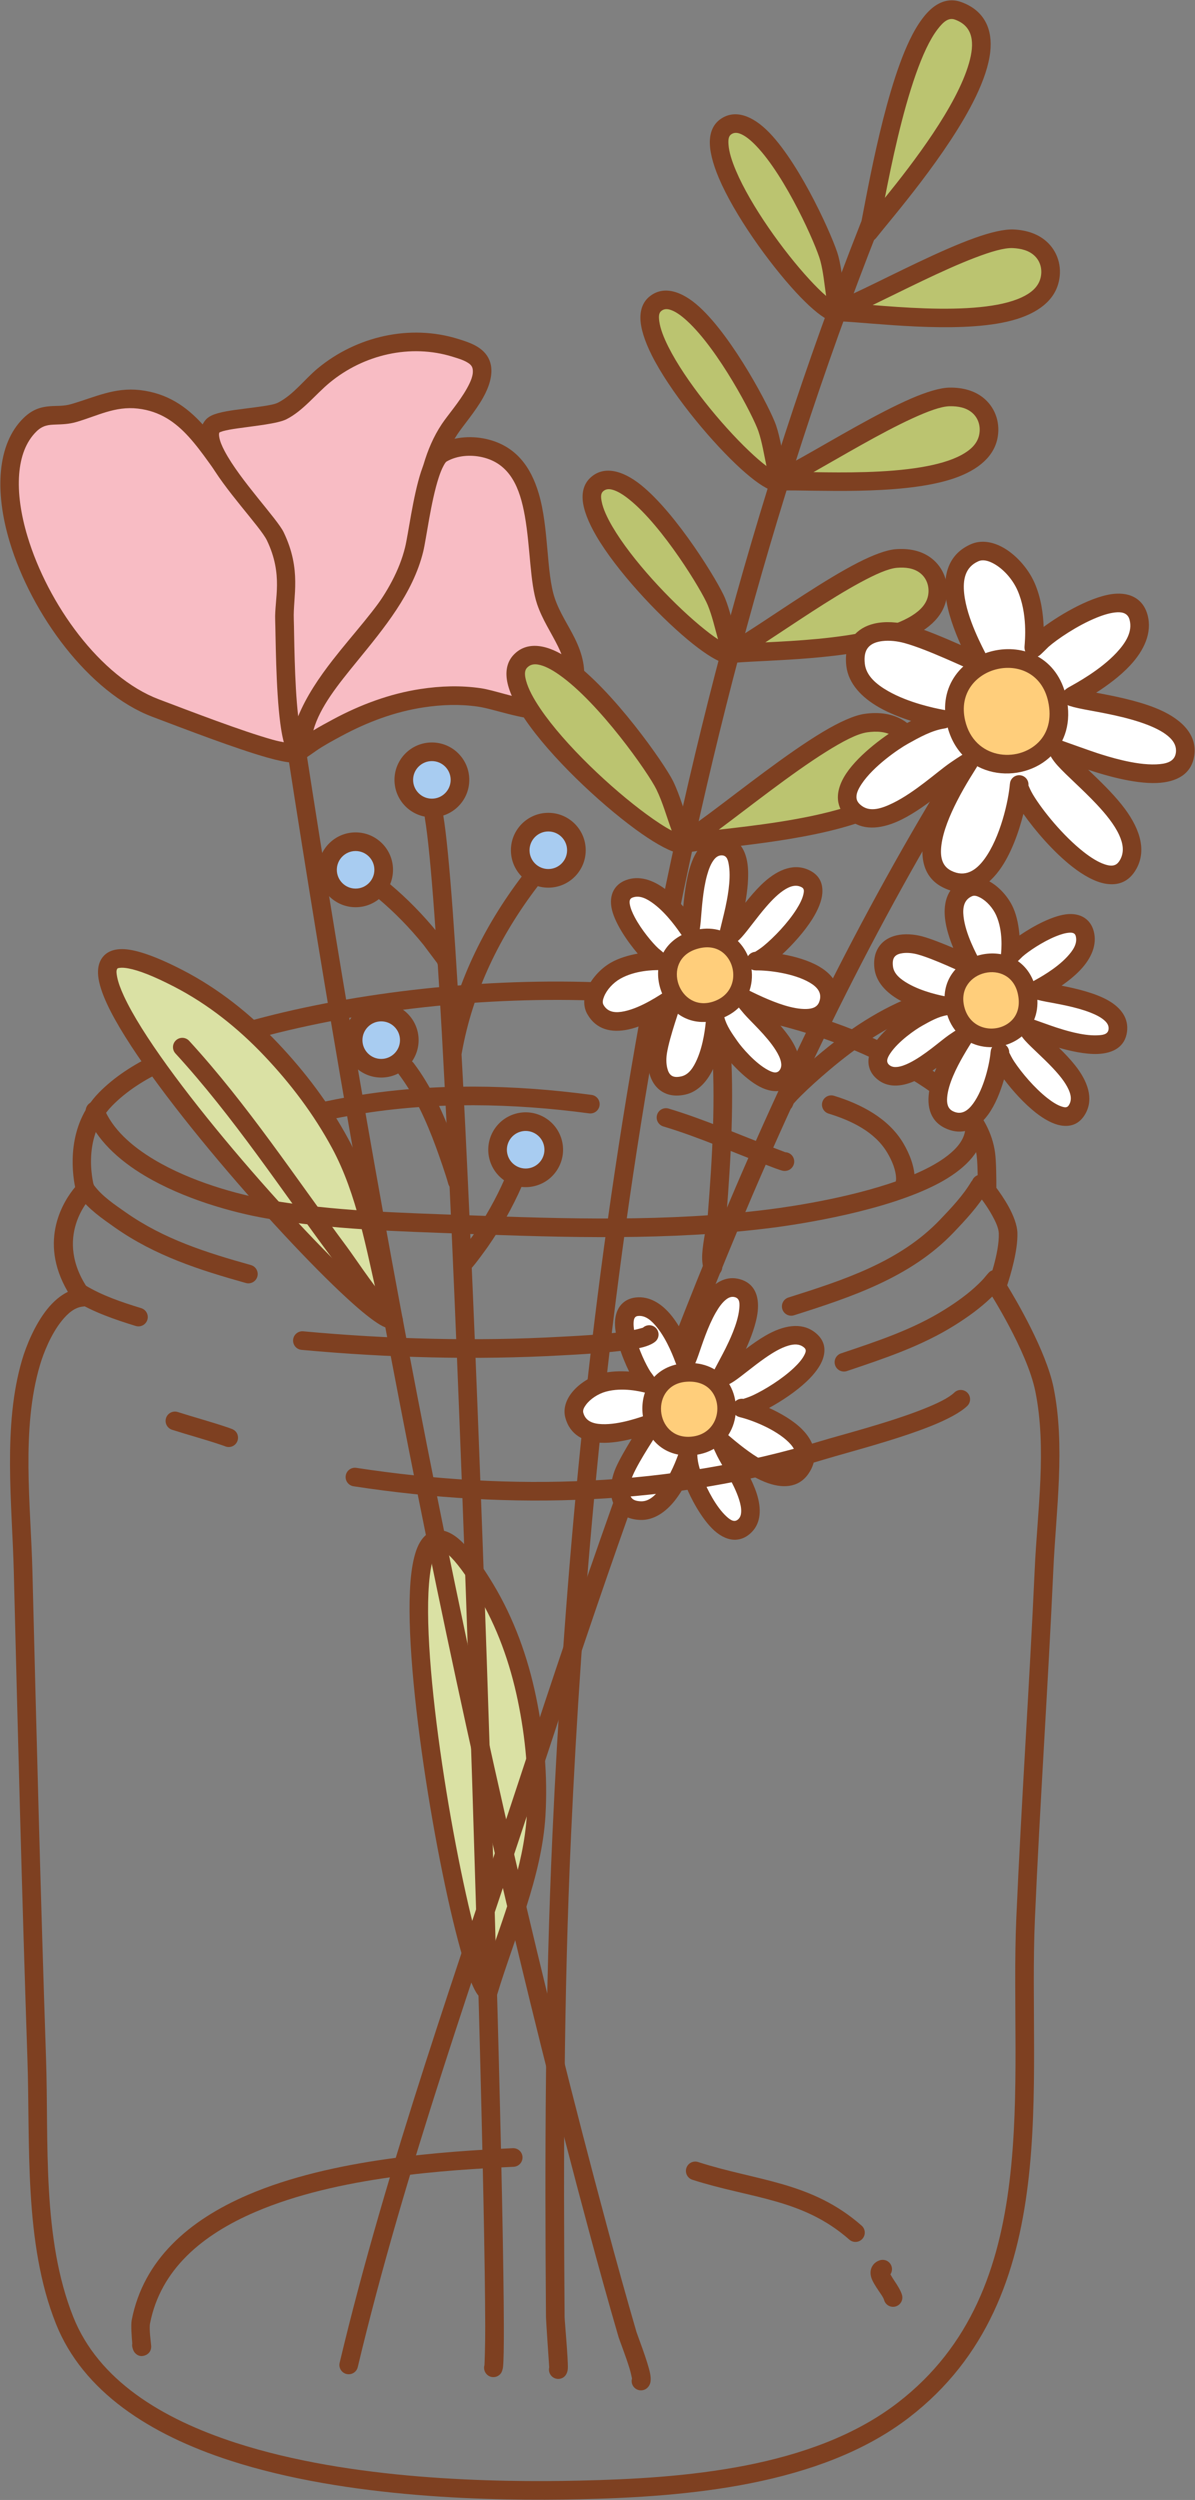 <?xml version="1.0" encoding="UTF-8" standalone="no"?><!DOCTYPE svg PUBLIC "-//W3C//DTD SVG 1.1//EN" "http://www.w3.org/Graphics/SVG/1.1/DTD/svg11.dtd"><svg width="100%" height="100%" viewBox="0 0 2139 4473" version="1.1" xmlns="http://www.w3.org/2000/svg" xmlns:xlink="http://www.w3.org/1999/xlink" xml:space="preserve" xmlns:serif="http://www.serif.com/" style="fill-rule:evenodd;clip-rule:evenodd;stroke-linejoin:round;stroke-miterlimit:2;"><rect x="0" y="0" width="2139" height="4473" fill="#808080" stroke="none"/><g id="Jar-with-flowers" serif:id="Jar with flowers"><path d="M121.48,2311.42c-13.68,6.629 -26.089,17.472 -36.86,30.846c-22.299,27.687 -37.757,66.024 -45.012,90.546c-34.92,118.039 -17.933,257.919 -14.916,378.853c7.262,291.102 14.722,582.277 24.423,873.313c5.081,152.414 -6.664,328.176 51.005,472.755c48.487,121.558 167.943,198.173 311.734,244.769c209.861,68.008 471.256,72.688 625.934,69.234c192.168,-4.292 430.512,-24.09 589.232,-146.112c139.774,-107.456 193.271,-256.706 212.943,-417.827c19.185,-157.126 5.999,-325.551 12.535,-475.545c9.058,-207.884 23.472,-415.452 32.921,-623.311c4.8,-105.601 21.735,-221.81 0.372,-326.487c-13.414,-65.729 -67.36,-157.126 -83.025,-182.726c5.901,-17.826 19.371,-62.28 18.36,-93.944c-0.447,-13.992 -7.202,-31.287 -15.745,-46.801c-7.88,-14.309 -16.984,-27.09 -21.941,-33.725c0.038,-13.331 -0.102,-46.215 -2.254,-62.432c-4.784,-36.069 -22.786,-67.359 -47.843,-94.313c-35.242,-37.91 -84.625,-67.173 -127.088,-89.748c-322.194,-171.293 -877.69,-143.694 -1216.15,-35.157c-74.698,23.953 -157.043,54.187 -213.248,111.576c-58.235,59.461 -47.954,141.296 -42.376,168.797c-18.784,22.362 -67.676,94.402 -12.997,187.439l-0,-0Zm27.579,26.281c6.011,-0.477 11.296,-4.163 13.82,-9.639c2.524,-5.476 1.893,-11.888 -1.649,-16.767c-70.93,-97.705 3.041,-170.611 3.041,-170.611c4.458,-4.314 6.151,-10.747 4.395,-16.696c-0,-0 -25.882,-86.379 32.002,-145.481c52.473,-53.577 129.874,-80.795 199.612,-103.158c331.263,-106.228 874.987,-134.801 1190.33,32.848c33.051,17.572 70.734,39.273 101.408,66.538c28.605,25.427 51.242,55.652 56.127,92.475c2.544,19.181 1.932,63.447 1.932,63.447c-0.047,3.855 1.243,7.607 3.652,10.617c-0,0 12.367,15.468 22.455,33.788c5.855,10.633 11.322,22.195 11.628,31.786c1.132,35.487 -19.007,89.177 -19.007,89.177c-1.808,4.895 -1.219,10.354 1.592,14.751c-0,-0 67.911,105.699 82.736,178.343c20.828,102.056 3.668,215.353 -1.011,318.308c-9.449,207.88 -23.865,415.469 -32.924,623.374c-6.5,149.176 6.76,316.686 -12.32,472.956c-18.593,152.276 -68.071,293.883 -200.172,395.441c-153.32,117.87 -384.03,135.067 -569.661,139.213c-151.943,3.393 -408.762,-0.813 -614.914,-67.619c-133.553,-43.279 -246.013,-112.505 -291.048,-225.409c-56.283,-141.104 -43.692,-312.764 -48.651,-461.516c-9.698,-290.943 -17.155,-582.024 -24.415,-873.034c-2.935,-117.638 -20.411,-253.743 13.557,-368.565c6.327,-21.387 19.561,-54.947 39.008,-79.093c10.831,-13.448 23.37,-24.277 38.479,-25.474Z" style="fill:#7e4021;"/><path d="M983.09,4235.73c-1.155,4.633 -0.323,9.726 2.713,13.877c5.431,7.425 15.867,9.044 23.292,3.613c1.572,-1.15 6.88,-5.759 7.321,-15.635c0.688,-15.431 -5.754,-85.634 -5.803,-92.013c-2.197,-287.307 -1.566,-575.081 11.553,-862.136c37.109,-811.941 153.712,-1869.24 549.695,-2872.83c3.376,-8.556 -0.83,-18.244 -9.387,-21.62c-8.556,-3.377 -18.244,0.829 -21.62,9.386c-397.466,1007.35 -514.738,2068.56 -551.986,2883.54c-13.147,287.647 -13.789,576.014 -11.587,863.913c0.046,6.016 5.394,83.871 5.809,89.903Zm4.866,-8.215l-0.258,0.249l0.329,-0.311l-0.071,0.062Zm0.487,-0.432l-0.225,0.2l0.333,-0.285l-0.108,0.085Z" style="fill:#7e4021;"/><path d="M278.452,1266.85c-181.853,-68.737 -333.922,-400.177 -224.735,-506.904c25.605,-25.028 48.134,-12.118 78.32,-20.889c40.084,-11.648 73.266,-29.5 116.607,-24.556c88.819,10.133 123.27,87.893 172.984,149.394c23.892,29.557 61.241,67.215 77.843,102.234c37.188,78.441 -5.239,250.881 28.413,364.288c0.507,1.71 6.183,15.531 3.932,16.472c-21.421,8.962 -169.283,-48.259 -253.364,-80.039Z" style="fill:#f8bcc4;"/><path d="M272.559,1282.44c59.252,22.396 149.978,57.309 206.471,73.166c18.371,5.156 33.435,8.3 43.207,8.806c7.076,0.366 12.457,-0.66 16.012,-2.147c4.528,-1.895 8.608,-5.499 10.211,-12.074c0.525,-2.156 0.818,-5.557 0.051,-9.645c-0.939,-5.011 -4.238,-13.487 -4.649,-14.87c-19.764,-66.605 -12.286,-154.033 -11.351,-229.887c0.674,-54.628 -2.251,-103.623 -17.98,-136.8c-17.109,-36.089 -55.319,-75.111 -79.941,-105.572c-25.068,-31.011 -46.333,-66.086 -72.482,-94.721c-28.558,-31.273 -62.663,-55.174 -111.575,-60.754c-45.711,-5.215 -80.87,12.826 -123.147,25.11c-13.852,4.025 -25.972,2.823 -37.542,3.739c-16.102,1.274 -31.424,5.252 -47.777,21.237c-47.301,46.235 -51.943,131.134 -24.745,221.463c39.095,129.839 141.998,270.147 255.237,312.949l0,-0Zm237.469,46.048c-6.651,-1.217 -14.5,-2.873 -21.99,-4.975c-55.739,-15.646 -145.232,-50.156 -203.693,-72.254l-0,0c-104.986,-39.682 -198.86,-171.003 -235.105,-291.378c-11.906,-39.542 -17.565,-77.936 -14.921,-111.524c2.443,-31.026 11.922,-57.797 31.048,-76.492c11.541,-11.281 22.44,-11.784 34.059,-12.219c11.567,-0.433 23.716,-0.649 37.262,-4.585c37.894,-11.011 69.094,-28.675 110.067,-24.001c39.908,4.553 67.437,24.598 90.738,50.114c25.71,28.153 46.527,62.708 71.174,93.198c23.162,28.654 59.65,64.948 75.744,98.896c14.022,29.577 15.37,73.412 14.769,122.11c-0.945,76.624 -7.46,164.529 10.848,233.11Z" style="fill:#7e4021;"/><path d="M534.18,1344.47c-24.338,-17.821 -23.606,-199.19 -24.962,-235.657c-1.467,-39.421 14.664,-84.308 -16.412,-149.122c-16.605,-34.632 -144.752,-159.532 -112.055,-197.64c12.303,-14.339 100.547,-14.54 124.53,-26.817c28.827,-14.758 49.482,-42.952 74.094,-63.316c65.043,-53.817 154.878,-74.818 235.985,-49.487c17.944,5.604 42.936,12.632 46.989,34.258c6.687,35.683 -39.967,84.702 -57.692,111.373c-57.624,86.704 -36.187,195.055 -89.507,284.91c-54.541,91.912 -167.981,178.159 -180.97,291.498Z" style="fill:#f8bcc4;"/><path d="M524.333,1357.92c4.791,3.508 11.086,4.202 16.526,1.823c5.44,-2.379 9.203,-7.473 9.879,-13.372c6.153,-53.689 36.625,-100.702 71.491,-145.437c37.246,-47.789 79.654,-92.942 107.254,-139.454c27.731,-46.732 36.379,-98.166 45.229,-149.299c8.116,-46.891 16.342,-93.538 43.825,-134.891c10.804,-16.256 32.12,-40.73 46.03,-65.5c11.263,-20.057 17.463,-40.559 14.163,-58.168c-2.454,-13.095 -9.719,-22.825 -19.604,-30.125c-11.264,-8.317 -26.418,-13.105 -38.798,-16.972c-86.452,-27 -182.248,-4.808 -251.578,52.555c-23.703,19.612 -43.302,47.108 -71.064,61.321c-5.644,2.889 -15.607,4.631 -27.133,6.413c-20.708,3.2 -45.855,5.572 -64.988,9.046c-11.314,2.054 -20.793,4.64 -27.003,7.642c-4.695,2.269 -8.134,4.988 -10.46,7.699c-6.57,7.658 -9.699,17.27 -9.301,28.601c0.428,12.155 5.395,26.994 13.865,42.999c27.406,51.784 93.53,119.945 105.111,144.098c29.685,61.911 13.384,104.882 14.785,142.536c0.958,25.747 0.94,123.104 9.229,185.368c2.731,20.517 6.533,37.507 11.196,47.921c3.276,7.315 7.369,12.284 11.346,15.196Zm9.419,-76.306c-7.057,-61.195 -6.982,-149.293 -7.879,-173.418c-1.533,-41.189 14.431,-87.988 -18.039,-155.708c-11.666,-24.33 -78.1,-93.117 -105.706,-145.28c-4.902,-9.261 -8.511,-17.82 -9.687,-25.325c-0.497,-3.171 -0.882,-6.035 0.417,-8.212c1.074,-0.455 3.865,-1.602 6.053,-2.22c7.083,-2 16.336,-3.555 26.437,-4.996c32.356,-4.616 72.199,-8.536 87.528,-16.383c29.891,-15.303 51.603,-44.194 77.124,-65.31c60.756,-50.27 144.629,-70.081 220.391,-46.419c7.916,2.472 17.441,5.116 25.38,9.669c4.747,2.722 9.127,6.046 10.196,11.75c2.051,10.944 -3.464,23.241 -10.464,35.707c-13.477,23.999 -34.26,47.621 -44.727,63.371c-30.141,45.351 -40.008,96.231 -48.909,147.656c-8.167,47.183 -15.461,94.851 -41.05,137.974c-26.941,45.4 -68.524,89.326 -104.879,135.973c-25.017,32.098 -47.533,65.479 -62.186,101.171Z" style="fill:#7e4021;"/><path d="M539.463,1341.35c0.096,0.162 15.346,-10.626 16.239,-11.246c15.147,-10.515 31.754,-19.379 47.964,-28.11c47.307,-25.482 98.316,-44.631 151.617,-52.736c34.287,-5.214 68.561,-6.392 102.939,-1.382c47.162,6.872 151.912,57.006 168.338,-18.403c13.58,-62.345 -31.13,-100.084 -49.275,-153.584c-25.944,-76.494 5.538,-247.94 -110.771,-274.202c-24.643,-5.565 -52.775,-3.254 -75.072,9.422c-28.796,16.372 -42.158,139.491 -50.101,171.898c-35.55,145.044 -202.909,239.719 -201.878,358.343Z" style="fill:#f8bcc4;"/><path d="M522.797,1341.49c0.025,2.957 0.838,5.855 2.354,8.395c0.449,0.754 10.579,13.688 23.765,5.229c2.63,-1.687 15.461,-10.748 16.29,-11.324c14.635,-10.159 30.701,-18.692 46.363,-27.128c45.63,-24.578 94.809,-43.114 146.22,-50.932c32.652,-4.965 65.291,-6.138 98.029,-1.367c28.994,4.225 79.307,24.017 118.492,22.797c19.763,-0.615 37.061,-6.194 49.759,-18.458c8.617,-8.323 15.32,-19.821 18.776,-35.687c7.708,-35.388 -0.73,-63.855 -14.066,-91.004c-11.44,-23.288 -26.876,-45.432 -35.71,-71.48c-15.516,-45.746 -10.329,-125.576 -28.814,-187.764c-14.119,-47.498 -40.944,-85.347 -94.07,-97.343c-28.563,-6.449 -61.136,-3.501 -86.98,11.191c-10.971,6.237 -21.842,23.678 -29.628,47.545c-14.436,44.254 -22.812,111.982 -28.423,134.874c-20.779,84.777 -88.464,151.454 -138.525,216.54c-36.757,47.79 -64.275,95.007 -63.832,145.916Zm38.07,-34.589c11.858,-42.39 44.384,-82.143 78.736,-124.29c47.68,-58.499 99.564,-120.723 117.926,-195.642c5.509,-22.478 13.563,-89.017 27.738,-132.471c2.695,-8.261 5.582,-15.605 8.798,-21.4c1.87,-3.37 3.406,-6.25 5.614,-7.505c18.751,-10.66 42.441,-12.333 63.164,-7.654c50.971,11.509 67.847,56.101 76.534,104.926c10.069,56.59 8.947,119.519 22.125,158.372c9.31,27.452 25.302,50.927 37.358,75.47c10.16,20.682 17.287,42.256 11.415,69.214c-6.018,27.627 -29.422,29.955 -54.435,27.049c-33.968,-3.947 -71.75,-18.172 -95.215,-21.592c-36.017,-5.248 -71.926,-4.065 -107.848,1.398c-55.19,8.393 -108.031,28.154 -157.015,54.539c-11.653,6.277 -23.495,12.636 -34.895,19.586Z" style="fill:#7e4021;"/><path d="M1554.94,415.764c13.49,-60.999 69.944,-428.964 159.981,-396.398c141.528,51.191 -119.349,344.339 -159.981,396.398Z" style="fill:#bbc470;"/><path d="M1538.67,412.165c-1.682,7.604 2.126,15.359 9.171,18.677c7.046,3.318 15.449,1.316 20.241,-4.823c24.661,-31.598 129.358,-151.113 178.382,-252.759c13.843,-28.7 23.292,-56.125 25.993,-80.033c2.309,-20.437 -0.248,-38.597 -8.147,-53.585c-8.216,-15.589 -22.151,-28.148 -43.717,-35.949c-15.945,-5.767 -31.226,-3.383 -45.72,6.069c-16.651,10.859 -32.645,32.82 -46.692,62.133c-48.857,101.956 -79.965,297.104 -89.511,340.27Zm45.221,-58.123c11.998,-61.863 30.66,-151.094 55.425,-221.231c11.652,-33.003 24.51,-61.663 38.913,-80.435c9.869,-12.862 19.369,-21.553 31.026,-17.337c33.31,12.049 35.513,42.103 25.186,78.088c-21.981,76.596 -99.361,177.785 -150.55,240.915l-0,0Z" style="fill:#7e4021;"/><path d="M1502.13,558.228c0.486,0.182 -0.781,-0.751 -0.922,-1.25c-8.546,-30.151 -8.528,-63.85 -16.742,-94.73c-10.795,-40.58 -120.93,-282.615 -185.707,-235.172c-59.966,43.919 129.866,298.924 189.06,329.179c18.331,9.369 253.557,-132.575 326.035,-129.01c18.606,0.915 37.325,6.05 50.724,19.598c14.795,14.959 19.325,36.341 13.624,56.382c-28.102,98.783 -297.683,57.706 -376.072,55.003Z" style="fill:#bbc470;"/><path d="M1494.51,573.048c0.574,0.299 1.171,0.564 1.79,0.795c3.109,1.16 5.726,1.383 7.866,1.153c57.656,2.428 205.229,22.039 298.97,0.424c47.207,-10.884 81.198,-32.847 91.094,-67.634c7.354,-25.849 1.277,-53.369 -17.804,-72.663c-16.373,-16.555 -39.02,-23.406 -61.755,-24.525c-16.736,-0.823 -41.465,4.947 -70.117,15.213c-61.281,21.956 -142.677,63.987 -199.123,91.002c-12.336,5.904 -23.432,11.071 -32.792,15.084c-4.309,-24.354 -5.701,-49.995 -12.069,-73.933c-7.815,-29.378 -65.995,-160.832 -123.165,-220.239c-30.934,-32.145 -63.121,-42.68 -88.496,-24.095c-10.997,8.054 -17.233,20.394 -18.241,36.588c-1.109,17.841 4.7,41.577 15.948,68.115c27.927,65.884 89.101,151.581 137.9,204.465c22.187,24.045 42.216,41.397 55.716,48.297c2.936,1.501 7.714,2.797 14.278,1.953Zm67.462,-27.219c55.318,4.496 129.841,9.99 192.606,3.628c28.349,-2.873 54.192,-8.114 74.213,-17.43c16.609,-7.728 29.032,-18.084 33.378,-33.362c4.05,-14.235 1.065,-29.477 -9.443,-40.102c-10.427,-10.543 -25.213,-13.959 -39.692,-14.671c-15.859,-0.78 -40.126,6.635 -68.293,17.396c-57.985,22.154 -130.542,59.447 -182.769,84.541Zm-83.252,-16.316c-3.086,-21 -4.942,-42.602 -10.363,-62.98c-7.298,-27.434 -61.583,-150.218 -114.97,-205.695c-9.844,-10.229 -19.427,-18.101 -28.792,-21.635c-5.666,-2.139 -11.105,-2.259 -15.99,1.319c-4.848,3.55 -5.143,10.123 -4.625,18c0.864,13.118 5.831,29.119 13.326,46.802c26.634,62.834 85.168,144.433 131.708,194.869c10.86,11.77 20.936,21.828 29.706,29.32Z" style="fill:#7e4021;"/><path d="M1397.17,861.043c0.496,0.149 -0.828,-0.7 -1.001,-1.188c-10.477,-29.536 -12.637,-63.166 -22.83,-93.45c-13.395,-39.798 -138.942,-274.208 -200.518,-222.679c-57.002,47.704 148.915,289.906 209.941,316.272c18.898,8.165 244.457,-148.685 317.015,-149.812c18.626,-0.29 37.637,3.625 51.884,16.278c15.731,13.972 21.634,35.016 17.24,55.384c-21.659,100.392 -293.331,76.826 -371.731,79.195Z" style="fill:#bbc470;"/><path d="M1390.53,876.324c0.592,0.261 1.205,0.486 1.837,0.677c3.178,0.957 5.804,1.01 7.925,0.642c57.692,-1.303 206.224,8.728 298.371,-18.899c46.405,-13.913 78.906,-38.027 86.534,-73.381c5.667,-26.27 -2.176,-53.34 -22.464,-71.36c-17.409,-15.462 -40.451,-20.836 -63.211,-20.482c-16.754,0.26 -41.058,7.617 -68.987,19.713c-59.734,25.87 -138.243,73.074 -192.825,103.681c-11.929,6.689 -22.668,12.563 -31.749,17.172c-5.874,-24.025 -8.92,-49.522 -16.822,-72.999c-9.697,-28.811 -76.252,-156.23 -137.142,-211.818c-32.947,-30.079 -65.747,-38.511 -89.868,-18.325c-10.453,8.748 -15.879,21.466 -15.838,37.69c0.046,17.876 7.377,41.187 20.317,66.943c32.126,63.941 98.711,145.505 150.827,195.125c23.694,22.56 44.803,38.582 58.721,44.595c3.026,1.307 7.878,2.292 14.374,1.026Zm65.561,-31.523c55.493,0.911 130.216,1.578 192.438,-8.828c28.105,-4.699 53.555,-11.6 72.932,-22.19c16.075,-8.786 27.802,-19.922 31.152,-35.449c3.121,-14.467 -0.843,-29.485 -12.016,-39.409c-11.087,-9.847 -26.062,-12.3 -40.557,-12.075c-15.876,0.247 -39.613,9.215 -67.025,21.774c-56.432,25.856 -126.428,67.76 -176.924,96.177Zm-84.132,-10.9c-4.436,-20.758 -7.685,-42.194 -14.412,-62.18c-9.055,-26.905 -71.163,-145.923 -128.024,-197.834c-10.484,-9.571 -20.556,-16.807 -30.13,-19.729c-5.792,-1.768 -11.228,-1.536 -15.871,2.35c-4.609,3.857 -4.479,10.434 -3.452,18.261c1.71,13.035 7.7,28.682 16.323,45.843c30.639,60.982 94.324,138.627 144.027,185.95c11.598,11.043 22.303,20.429 31.539,27.339Z" style="fill:#7e4021;"/><path d="M1312.19,1169.38c0.504,0.117 -0.872,-0.645 -1.076,-1.121c-12.364,-28.797 -16.693,-62.217 -28.822,-91.779c-15.939,-38.849 -156.375,-264.655 -214.491,-209.253c-53.8,51.287 167.341,279.675 229.943,302.041c19.386,6.927 234.336,-164.173 306.669,-169.988c18.569,-1.492 37.793,1.185 52.828,12.891c16.601,12.926 23.852,33.545 20.783,54.154c-15.124,101.582 -287.751,95.623 -365.834,103.055Z" style="fill:#bbc470;"/><path d="M1306.55,1185.06c0.607,0.223 1.234,0.408 1.877,0.557c3.233,0.75 5.857,0.633 7.95,0.129c57.487,-5.029 206.357,-4.619 296.526,-38.144c45.408,-16.883 76.283,-43.047 81.609,-78.82c3.958,-26.582 -5.618,-53.088 -27.029,-69.759c-18.371,-14.305 -41.712,-18.178 -64.402,-16.354c-16.702,1.343 -40.48,10.254 -67.569,24.13c-57.937,29.678 -133.231,81.856 -185.72,115.927c-11.472,7.446 -21.809,14.002 -30.573,19.188c-7.415,-23.594 -12.102,-48.841 -21.505,-71.758c-11.539,-28.125 -86.19,-150.976 -150.545,-202.512c-34.822,-27.886 -68.099,-34.181 -90.865,-12.478c-9.866,9.405 -14.459,22.447 -13.369,38.635c1.201,17.835 10.023,40.624 24.601,65.489c36.192,61.732 107.909,138.821 163.123,184.969c25.103,20.982 47.203,35.605 61.48,40.706c3.105,1.11 8.01,1.778 14.411,0.095Zm63.387,-35.694c55.436,-2.677 130.045,-6.842 191.465,-21.247c27.742,-6.506 52.693,-15.037 71.345,-26.858c15.473,-9.806 26.456,-21.677 28.795,-37.388c2.18,-14.638 -2.746,-29.369 -14.537,-38.549c-11.7,-9.11 -26.803,-10.59 -41.253,-9.429c-15.827,1.273 -38.934,11.756 -65.478,26.061c-54.643,29.448 -121.783,75.789 -170.337,107.41Zm-84.661,-5.44c-5.769,-20.427 -10.396,-41.609 -18.4,-61.118c-10.776,-26.263 -80.446,-141.019 -140.543,-189.146c-11.081,-8.874 -21.6,-15.443 -31.343,-17.74c-5.894,-1.39 -11.303,-0.808 -15.686,3.37c-4.349,4.147 -3.794,10.702 -2.264,18.447c2.548,12.897 9.538,28.124 19.252,44.692c34.516,58.874 103.087,132.24 155.744,176.252c12.288,10.27 23.577,18.945 33.24,25.243Z" style="fill:#7e4021;"/><path d="M1230.62,1508.25c0.581,0.096 -1.037,-0.667 -1.304,-1.192c-16.142,-31.76 -23.508,-69.356 -39.44,-102.001c-20.937,-42.901 -196.846,-288.75 -258.706,-221.629c-57.265,62.136 210.39,304.984 283.053,325.757c22.502,6.434 253.782,-203.465 335.413,-215.376c20.956,-3.058 42.962,-1.433 60.878,10.742c19.783,13.444 29.524,36.303 27.557,59.909c-9.695,116.351 -319.416,129.623 -407.451,143.79Z" style="fill:#bbc470;"/><path d="M1225.34,1524.06c0.827,0.28 1.687,0.494 2.573,0.64c3.462,0.571 6.234,0.264 8.44,-0.461c64.826,-9.902 233.293,-20.319 332.88,-64.868c49.376,-22.088 82.096,-53.279 85.449,-93.522c2.468,-29.623 -9.973,-58.207 -34.798,-75.077c-21.414,-14.553 -47.605,-17.105 -72.652,-13.45c-18.643,2.72 -44.654,14.502 -74.042,32.041c-63.487,37.889 -144.989,102.561 -201.98,145.03c-13.532,10.084 -25.632,18.883 -35.704,25.678c-10.672,-26.917 -17.907,-56.208 -30.65,-82.319c-15.096,-30.934 -108.436,-164.288 -184.925,-217.811c-40.376,-28.254 -77.468,-33.351 -101.014,-7.803c-10.065,10.921 -14.069,25.443 -11.744,42.967c2.638,19.881 14.225,44.728 32.348,71.509c45.467,67.185 132.26,149.129 198.104,197.291c29.735,21.749 55.605,36.618 72.019,41.31c3.426,0.98 8.818,1.282 15.696,-1.155Zm-22.991,-37.88c-8.996,-24.508 -16.036,-50.423 -27.449,-73.809c-14.215,-29.127 -102.06,-154.723 -174.08,-205.119c-13.546,-9.48 -26.292,-16.268 -37.788,-18.204c-7.597,-1.279 -14.384,0.016 -19.604,5.68c-5.103,5.537 -4.281,13.663 -1.74,23.224c3.891,14.643 13.034,31.649 25.439,49.979c43.61,64.442 127.023,142.875 190.178,189.07c17.068,12.485 32.483,22.628 45.044,29.179Zm84.196,-1.668c63.465,-7.169 152.554,-17.353 224.425,-39.196c31.265,-9.502 59.175,-21.14 79.644,-36.049c17.426,-12.694 29.298,-27.556 30.85,-46.186c1.466,-17.59 -5.575,-34.722 -20.316,-44.74c-14.42,-9.8 -32.236,-10.496 -49.103,-8.035c-18.07,2.636 -43.847,16.308 -73.247,34.698c-62.483,39.085 -139.073,100.063 -192.253,139.508Z" style="fill:#7e4021;"/><path d="M873.907,3564.02c-53.144,-18.013 -247.828,-1124.68 -5.24,-720.9c36.231,60.304 60.078,126.886 74.374,195.623c14.281,68.656 20.823,138.803 16.672,208.908c-6.409,108.235 -54.611,213.472 -85.806,316.369Z" style="fill:#dae1a4;"/><path d="M868.557,3579.8c4.275,1.449 8.955,1.102 12.97,-0.962c4.014,-2.063 7.02,-5.667 8.33,-9.987c31.565,-104.121 80.008,-210.698 86.493,-320.22c4.238,-71.573 -2.412,-143.192 -16.991,-213.287c-14.678,-70.567 -39.21,-138.903 -76.405,-200.813c-27.961,-46.538 -50.938,-73.909 -68.791,-86.339c-17.985,-12.521 -33.18,-12.621 -45.247,-6.145c-7.583,4.069 -14.472,11.379 -19.819,22.315c-5.898,12.064 -10.269,29.388 -12.871,51.006c-18.276,151.883 46.609,535.221 92.66,688.983c8.542,28.521 16.678,49.508 23.393,60.509c5.51,9.027 11.704,13.39 16.278,14.94Zm1.198,-57.497c-2.862,-7.972 -5.847,-17.198 -8.937,-27.516c-45.151,-150.758 -109.417,-526.521 -91.497,-675.436c1.743,-14.49 4.233,-26.638 7.796,-35.893c2.189,-5.686 4.116,-10.191 7.561,-12.04c1.457,-0.782 3.073,0.077 5.058,0.98c3.813,1.735 7.897,4.731 12.437,8.849c14.374,13.043 31.521,36.019 52.207,70.451c35.266,58.699 58.428,123.527 72.344,190.434c13.981,67.218 20.415,135.893 16.351,204.529c-5.569,94.05 -43.331,185.74 -73.32,275.642Z" style="fill:#7e4021;"/><path d="M867.19,4231.63c-2.138,6.896 0.415,14.657 6.743,18.832c7.678,5.066 18.024,2.946 23.09,-4.732c0.869,-1.316 2.821,-5.1 3.492,-11.82c0.975,-9.766 1.435,-34.936 1.336,-73.087c-1.093,-419.635 -65.077,-2445.43 -108.472,-2702.18c-1.533,-9.07 -10.141,-15.189 -19.211,-13.656c-9.07,1.533 -15.189,10.141 -13.656,19.211c43.306,256.229 106.915,2277.93 108.006,2696.72c0.098,37.552 -1.164,67.073 -1.328,70.72Z" style="fill:#7e4021;"/><circle cx="773.056" cy="1395.38" r="50.279" style="fill:#a8ccf1;"/><path d="M773.056,1328.44c-18.474,-0 -35.212,7.497 -47.331,19.615c-12.118,12.118 -19.615,28.856 -19.615,47.331c0,18.475 7.497,35.213 19.615,47.331c12.119,12.118 28.857,19.615 47.331,19.615c18.475,-0 35.213,-7.497 47.331,-19.615c12.119,-12.118 19.615,-28.856 19.615,-47.331c0,-18.475 -7.496,-35.213 -19.615,-47.331c-12.118,-12.118 -28.856,-19.615 -47.331,-19.615Zm0,33.333c9.276,0 17.677,3.768 23.761,9.852c6.084,6.084 9.852,14.486 9.852,23.761c0,9.275 -3.768,17.677 -9.852,23.761c-6.084,6.084 -14.485,9.852 -23.761,9.852c-9.275,-0 -17.677,-3.768 -23.76,-9.852c-6.084,-6.084 -9.852,-14.486 -9.852,-23.761c-0,-9.275 3.768,-17.677 9.852,-23.761c6.083,-6.084 14.485,-9.852 23.76,-9.852Z" style="fill:#7e4021;"/><circle cx="981.453" cy="1521.28" r="50.279" style="fill:#a8ccf1;"/><path d="M981.453,1454.34c-18.475,0 -35.213,7.497 -47.331,19.615c-12.118,12.119 -19.615,28.857 -19.615,47.331c-0,18.475 7.497,35.213 19.615,47.331c12.118,12.119 28.856,19.615 47.331,19.615c18.475,0 35.213,-7.496 47.331,-19.615c12.118,-12.118 19.615,-28.856 19.615,-47.331c-0,-18.474 -7.497,-35.212 -19.615,-47.331c-12.118,-12.118 -28.856,-19.615 -47.331,-19.615Zm-0,33.334c9.275,-0 17.677,3.768 23.761,9.852c6.084,6.084 9.852,14.485 9.852,23.76c-0,9.276 -3.768,17.677 -9.852,23.761c-6.084,6.084 -14.486,9.852 -23.761,9.852c-9.275,0 -17.677,-3.768 -23.761,-9.852c-6.084,-6.084 -9.852,-14.485 -9.852,-23.761c0,-9.275 3.768,-17.676 9.852,-23.76c6.084,-6.084 14.486,-9.852 23.761,-9.852Z" style="fill:#7e4021;"/><circle cx="636.518" cy="1556.28" r="50.279" style="fill:#a8ccf1;"/><path d="M636.518,1489.34c-18.474,-0 -35.213,7.497 -47.331,19.615c-12.118,12.118 -19.615,28.856 -19.615,47.331c0,18.475 7.497,35.213 19.615,47.331c12.118,12.118 28.857,19.615 47.331,19.615c18.475,-0 35.213,-7.497 47.331,-19.615c12.118,-12.118 19.615,-28.856 19.615,-47.331c0,-18.475 -7.497,-35.213 -19.615,-47.331c-12.118,-12.118 -28.856,-19.615 -47.331,-19.615Zm0,33.333c9.275,0 17.677,3.768 23.761,9.852c6.084,6.084 9.852,14.486 9.852,23.761c-0,9.275 -3.768,17.677 -9.852,23.761c-6.084,6.084 -14.486,9.852 -23.761,9.852c-9.275,-0 -17.677,-3.768 -23.761,-9.852c-6.084,-6.084 -9.851,-14.486 -9.851,-23.761c-0,-9.275 3.767,-17.677 9.851,-23.761c6.084,-6.084 14.486,-9.852 23.761,-9.852Z" style="fill:#7e4021;"/><path d="M989.176,2043.07c7.767,26.64 -7.556,54.575 -34.197,62.342c-26.64,7.767 -54.575,-7.556 -62.342,-34.196c-7.767,-26.641 7.556,-54.576 34.197,-62.343c26.64,-7.767 54.575,7.556 62.342,34.197Z" style="fill:#a8ccf1;"/><path d="M1005.18,2038.41c-5.171,-17.737 -17.053,-31.707 -32.079,-39.949c-15.026,-8.242 -33.193,-10.755 -50.929,-5.584c-17.737,5.171 -31.707,17.053 -39.949,32.079c-8.243,15.026 -10.755,33.193 -5.584,50.929c5.171,17.737 17.053,31.707 32.079,39.95c15.026,8.242 33.193,10.754 50.929,5.583c17.737,-5.171 31.707,-17.053 39.949,-32.079c8.242,-15.026 10.755,-33.193 5.584,-50.929Zm-32.001,9.33c2.596,8.904 1.33,18.024 -2.808,25.568c-4.138,7.544 -11.149,13.513 -20.053,16.109c-8.905,2.596 -18.025,1.33 -25.569,-2.808c-7.544,-4.138 -13.513,-11.149 -16.109,-20.053c-2.596,-8.905 -1.33,-18.025 2.808,-25.569c4.138,-7.544 11.149,-13.513 20.053,-16.109c8.905,-2.596 18.025,-1.33 25.569,2.808c7.544,4.138 13.513,11.149 16.109,20.054Z" style="fill:#7e4021;"/><circle cx="682.355" cy="1861.05" r="50.279" style="fill:#a8ccf1;"/><path d="M682.355,1794.11c-18.474,-0 -35.213,7.496 -47.331,19.615c-12.118,12.118 -19.615,28.856 -19.615,47.331c0,18.474 7.497,35.212 19.615,47.331c12.118,12.118 28.857,19.615 47.331,19.615c18.475,-0 35.213,-7.497 47.331,-19.615c12.119,-12.119 19.615,-28.857 19.615,-47.331c0,-18.475 -7.496,-35.213 -19.615,-47.331c-12.118,-12.119 -28.856,-19.615 -47.331,-19.615Zm0,33.333c9.275,-0 17.677,3.768 23.761,9.852c6.084,6.084 9.852,14.485 9.852,23.761c-0,9.275 -3.768,17.676 -9.852,23.76c-6.084,6.084 -14.486,9.852 -23.761,9.852c-9.275,0 -17.677,-3.768 -23.761,-9.852c-6.084,-6.084 -9.851,-14.485 -9.851,-23.76c-0,-9.276 3.767,-17.677 9.851,-23.761c6.084,-6.084 14.486,-9.852 23.761,-9.852Z" style="fill:#7e4021;"/><path d="M782.539,1723.2c0.845,2.641 2.366,5.106 4.547,7.121c6.758,6.242 17.311,5.823 23.552,-0.934c2.186,-2.366 7.448,-9.598 2.423,-20.007c-3.63,-7.518 -28.003,-38.42 -29.121,-39.804c-25.514,-31.588 -54.996,-61.844 -86.18,-87.936c-7.055,-5.903 -17.575,-4.968 -23.478,2.086c-5.903,7.055 -4.968,17.575 2.087,23.478c29.543,24.72 57.468,53.39 81.64,83.317c0.864,1.07 21.066,28.051 24.53,32.679Z" style="fill:#7e4021;"/><path d="M821.532,2244.05c-2.3,1.55 -4.24,3.7 -5.565,6.359c-4.1,8.234 -0.744,18.248 7.49,22.349c2.883,1.436 11.299,4.463 19.885,-3.274c6.202,-5.589 29.046,-37.637 30.062,-39.098c23.185,-33.335 43.979,-70.108 60.3,-107.348c3.693,-8.425 -0.149,-18.263 -8.574,-21.955c-8.425,-3.693 -18.263,0.149 -21.955,8.574c-15.463,35.281 -35.172,70.115 -57.137,101.697c-0.785,1.129 -21.033,28.075 -24.506,32.696Z" style="fill:#7e4021;"/><path d="M826.649,1883.6c19.469,-109.455 68.176,-209.027 135.458,-297.334c5.575,-7.317 4.16,-17.783 -3.157,-23.358c-7.316,-5.575 -17.783,-4.16 -23.357,3.157c-70.512,92.546 -121.358,196.988 -141.762,311.697c-1.611,9.057 4.434,17.717 13.49,19.328c9.056,1.611 17.717,-4.434 19.328,-13.49Z" style="fill:#7e4021;"/><path d="M834.434,2109.08c-4.269,-15.864 -17.254,-53.178 -22.951,-68.582c-18.004,-48.678 -39.522,-96.566 -70.921,-138.241c-5.535,-7.347 -15.994,-8.818 -23.34,-3.283c-7.347,5.536 -8.818,15.994 -3.283,23.341c29.444,39.08 49.397,84.099 66.28,129.746c5.458,14.755 17.938,50.485 22.027,65.682c2.391,8.882 11.543,14.153 20.426,11.763c8.882,-2.391 14.153,-11.543 11.762,-20.426Z" style="fill:#7e4021;"/><path d="M640.381,4235.3c84.225,-353.605 212.53,-711.04 327.053,-1059.69c206.3,-628.047 422.4,-1237.17 772.426,-1801.11c4.851,-7.816 2.445,-18.099 -5.371,-22.95c-7.815,-4.851 -18.099,-2.444 -22.95,5.371c-351.44,566.209 -568.64,1177.7 -775.774,1808.28c-114.81,349.522 -243.374,707.874 -327.81,1062.37c-2.131,8.948 3.403,17.944 12.352,20.075c8.948,2.131 17.943,-3.403 20.074,-12.351Z" style="fill:#7e4021;"/><path d="M1824.28,1403.69c-7.666,21.691 150.585,223.722 195.346,142.574c41.317,-74.906 -118.744,-173.57 -126.467,-206.005c-0.057,-0.238 51.122,18.378 66.2,23.225c32.516,10.453 153.661,48.539 161.935,-14.635c10.444,-79.743 -181.059,-91 -203.595,-102.46c-1.677,-0.853 140.171,-67.618 120.272,-141.812c-17.787,-66.314 -141.495,13.074 -172.284,40.361c-1.115,0.988 -14.432,15.052 -15.234,14.468c-0.66,-0.479 8.233,-59.779 -14.023,-110.062c-17.068,-38.559 -60.568,-73.973 -91.684,-60.445c-87.709,38.131 11.668,195.818 8.799,197.517c-2.333,1.381 -83.91,-39.257 -130.085,-51.867c-42.214,-11.527 -98.962,-5.324 -92.023,55.059c8.521,74.149 157.314,97.246 157.027,97.288c-25.2,3.721 -49.558,17.155 -71.499,29.342c-30.337,16.85 -142.774,97.469 -83.64,139.526c49.843,35.449 138.407,-50.417 175.609,-76.272c1.43,-0.993 24.272,-17.409 25.341,-16.06c1.191,1.503 -119.126,169.184 -39.22,209.368c83.644,42.065 124.867,-114.883 129.225,-169.11Z" style="fill:#fff;"/><path d="M1719.92,1154.17c-28.273,-12.461 -65.832,-28.54 -92.068,-35.705c-20.398,-5.569 -43.755,-7.298 -63.384,-2.565c-15.198,3.665 -28.281,11.114 -37.347,22.769c-9.467,12.172 -14.952,29.247 -12.241,52.836c3.648,31.738 27.725,56.56 58.55,74.118c18.366,10.461 38.959,18.41 57.441,24.242c-7.545,3.817 -14.895,7.852 -21.997,11.797c-19.425,10.789 -70.241,46.25 -94.275,82.448c-11.799,17.771 -17.211,36.023 -13.84,52.299c2.464,11.894 9.323,23.269 22.907,32.931c24.577,17.479 56.892,13.362 89.635,-2.708c23.847,-11.703 48.073,-29.518 68.618,-45.443c-10.773,21.444 -21.039,45.576 -26.531,68.445c-10.138,42.208 -3.73,79.991 32.18,98.05c41.968,21.106 75.899,3.795 101.286,-30.759c20.207,-27.505 34.462,-66.761 42.957,-100.708c21.209,30.287 54.286,68.445 87.226,94.273c20.687,16.221 41.54,27.516 59.525,30.609c22.989,3.953 42.63,-3.171 55.659,-26.792c19.588,-35.513 3.969,-76.252 -25.99,-113.95c-18.036,-22.696 -40.824,-44.448 -60.503,-63.191c2.569,0.877 4.79,1.619 6.532,2.179c20.521,6.597 74.661,23.363 116.524,21.603c35.61,-1.497 62.595,-16.026 67.036,-49.941c5.11,-39.014 -26.213,-67.311 -71.11,-84.897c-33.659,-13.184 -74.326,-21.074 -104.635,-26.742c19.258,-12.333 42.639,-29.254 60.946,-48.932c24.677,-26.526 39.664,-58.06 31.048,-90.182c-3.152,-11.753 -8.806,-20.257 -15.957,-26.317c-10.269,-8.704 -24.096,-12.535 -40.245,-11.694c-40.554,2.113 -98.966,36.568 -129.775,59.453c-0.78,-22.722 -4.475,-52.115 -16.421,-79.103c-11.722,-26.483 -34.461,-51.558 -58.37,-64.125c-18.807,-9.886 -38.389,-12.168 -55.199,-4.86c-39.081,16.991 -49.643,52.437 -45.412,91.872c3.293,30.697 15.994,63.785 27.23,88.69Zm120.945,251.164c0.865,2.083 4.192,9.867 8.061,16.306c17.301,28.798 54.136,73.967 90.679,102.619c12.869,10.09 25.601,18.132 37.378,22.109c7.29,2.462 13.976,3.569 19.585,0.847c3.383,-1.642 6.098,-4.716 8.465,-9.007c7.717,-13.991 5.164,-29.065 -1.797,-44.224c-8.638,-18.814 -23.988,-37.58 -40.594,-55.237c-25.155,-26.748 -53.314,-50.896 -69.28,-68.553c-9.307,-10.292 -14.835,-19.441 -16.416,-26.08c-1.431,-6.01 0.146,-10.965 3.881,-15.073c1.388,-1.526 5.686,-6.565 14.682,-5.292c0.27,0.039 1.887,0.304 4.507,1.206c8.344,2.872 50.942,18.316 64.445,22.656c18.497,5.946 67.189,21.62 104.923,20.033c17.521,-0.736 33.2,-4.279 35.385,-20.965c1.369,-10.453 -2.942,-18.963 -10.216,-26.185c-9.688,-9.617 -23.982,-17.072 -40,-23.347c-37.555,-14.709 -84.349,-22.252 -113.547,-27.823c-15.044,-2.871 -26.109,-5.668 -30.861,-8.085c-4.247,-2.16 -6.648,-5.358 -8,-8.851c-1.38,-3.564 -2.141,-8.337 0.863,-13.933c0.34,-0.634 3.019,-4.846 10.035,-8.782c12.345,-6.926 56.225,-30.395 85.573,-61.942c16.37,-17.596 28.973,-37.532 23.258,-58.842c-2.955,-11.017 -11.733,-13.906 -22.273,-13.357c-11.077,0.577 -23.725,4.343 -36.644,9.569c-35.036,14.174 -71.637,39.384 -86.214,52.304c-1.11,0.983 -13.316,13.504 -16.359,15.563c-9.47,6.407 -17.243,1.721 -19.728,-0.085c-0.64,-0.465 -7.596,-5.311 -6.777,-16.536c0.704,-9.639 5.861,-58.355 -12.689,-100.263c-8.759,-19.788 -25.533,-38.72 -43.398,-48.111c-9.053,-4.758 -18.309,-7.313 -26.4,-3.796c-24.082,10.47 -28.166,33.447 -25.559,57.747c4.893,45.601 33.21,96.741 40.778,112.271c3.916,8.035 3.627,13.76 3.399,15.038c-1.064,5.977 -4.392,9.397 -7.971,11.517c-1.315,0.779 -7.653,4.072 -17.254,0.509c-15.167,-5.629 -84.604,-39.412 -125.714,-50.638c-12.718,-3.472 -26.959,-5.176 -39.856,-3.564c-10.353,1.293 -19.922,4.542 -25.783,12.078c-5.076,6.525 -6.89,15.918 -5.436,28.565c2.489,21.659 20.894,36.976 41.931,48.958c36.9,21.018 83.829,30.584 97.477,33.112c2.441,0.452 3.891,0.692 4.136,0.738c12.751,2.422 13.424,13.981 13.475,14.405c0.596,4.99 -0.64,9.856 -5.076,14.066c-1.373,1.303 -4.029,3.659 -9.039,4.399c-23.256,3.434 -45.593,16.177 -65.841,27.424c-16.98,9.431 -61.681,40.104 -82.69,71.746c-6.226,9.377 -10.749,18.512 -8.97,27.099c0.969,4.678 4.244,8.73 9.587,12.529c15.319,10.895 35.219,4.549 55.629,-5.467c39.05,-19.165 78.932,-55.705 100.809,-70.909c1.468,-1.02 22.941,-15.961 28.067,-17.884c10.939,-4.104 17.502,2.2 19.844,5.155c0.887,1.118 7.031,8.788 1.067,19.45c-2.859,5.111 -19.69,30.043 -35.578,61.242c-12.499,24.542 -24.609,53.109 -27.772,78.436c-2.432,19.471 0.252,37.036 17.492,45.706c24.959,12.552 44.349,-0.166 59.447,-20.716c28.533,-38.838 43.219,-104.26 45.676,-134.84l0.074,0.015c0.131,-1.685 0.427,-3.108 0.825,-4.234c2.789,-7.892 11,-12.492 19.188,-10.747c8.187,1.744 13.81,9.291 13.14,17.636l-0.029,0.315Z" style="fill:#7e4021;"/><path d="M1711.32,1292.93c-28.104,-120.823 154.179,-163.984 181.093,-41.543c28.14,128.015 -153.174,161.572 -181.093,41.543Z" style="fill:#ffce7b;"/><path d="M1695.08,1296.7c22.976,98.777 134.395,108.806 187.784,54.477c22.868,-23.272 35.739,-58.249 25.82,-103.374c-31.743,-144.408 -246.751,-93.602 -213.604,48.897Zm32.466,-7.552c-23.062,-99.147 126.496,-134.664 148.582,-34.188c6.966,31.686 -0.981,56.512 -17.039,72.853c-37.437,38.097 -115.431,30.6 -131.543,-38.665Z" style="fill:#7e4021;"/><path d="M1789.79,1882.86c-5.445,15.41 106.974,158.928 138.771,101.282c29.351,-53.211 -84.354,-123.3 -89.84,-146.341c-0.04,-0.17 36.316,13.055 47.028,16.498c23.098,7.426 109.157,34.482 115.035,-10.396c7.419,-56.648 -128.621,-64.645 -144.63,-72.786c-1.192,-0.606 99.575,-48.035 85.439,-100.74c-12.635,-47.108 -100.515,9.287 -122.387,28.671c-0.792,0.702 -10.252,10.693 -10.823,10.278c-0.468,-0.34 5.849,-42.466 -9.961,-78.186c-12.125,-27.391 -43.027,-52.549 -65.131,-42.939c-62.306,27.087 8.289,139.105 6.251,140.312c-1.657,0.981 -59.608,-27.887 -92.41,-36.845c-29.988,-8.188 -70.301,-3.782 -65.371,39.113c6.053,52.674 111.753,69.081 111.549,69.112c-17.902,2.643 -35.205,12.186 -50.792,20.843c-21.551,11.97 -101.424,69.24 -59.416,99.117c35.407,25.182 98.322,-35.815 124.749,-54.182c1.016,-0.706 17.242,-12.367 18.002,-11.409c0.846,1.068 -84.625,120.185 -27.861,148.732c59.419,29.882 88.703,-81.612 91.798,-120.134Z" style="fill:#fff;"/><path d="M1706.32,1696.07c-18.685,-7.913 -40.403,-16.542 -54.794,-20.472c-15.263,-4.167 -32.742,-5.4 -47.43,-1.858c-11.903,2.87 -22.109,8.775 -29.209,17.904c-7.362,9.464 -11.789,22.705 -9.681,41.048c2.759,24.008 20.681,43.013 43.999,56.295c9.882,5.629 20.654,10.257 31.026,13.997l-5.802,3.19c-14.154,7.861 -51.137,33.745 -68.649,60.12c-9.19,13.842 -13.163,28.123 -10.537,40.801c1.967,9.495 7.358,18.635 18.202,26.348c18.805,13.374 43.545,10.772 68.6,-1.524c11.546,-5.666 23.222,-13.327 34.121,-21.225c-4.553,10.574 -8.504,21.528 -11.044,32.104c-7.787,32.422 -2.199,61.222 25.384,75.093c13.377,6.727 25.719,8.046 36.947,5.824c15.742,-3.116 29.72,-13.689 41.064,-29.129c12.787,-17.406 22.315,-41.279 28.648,-63.439c15.174,20.238 36.098,43.449 56.963,59.809c15.425,12.094 31.036,20.396 44.446,22.702c18.415,3.167 34.148,-2.538 44.584,-21.458c14.804,-26.839 3.732,-57.792 -18.91,-86.283c-8.624,-10.852 -18.761,-21.406 -28.74,-31.214c18.741,5.372 46.707,12.007 69.6,11.045c27.931,-1.174 48.72,-13.071 52.204,-39.673c3.108,-23.731 -10.093,-42.406 -33.109,-55.748c-23.105,-13.393 -56.831,-21.409 -84.023,-26.732c11.581,-8.034 24.057,-17.884 34.329,-28.926c18.735,-20.139 29.726,-44.213 23.184,-68.602c-2.534,-9.448 -7.128,-16.255 -12.876,-21.127c-8.167,-6.921 -19.12,-10.114 -31.962,-9.445c-26.842,1.398 -64.451,22.083 -88.023,38.356c-1.23,-15.582 -4.263,-33.852 -11.167,-49.449c-8.756,-19.782 -25.773,-38.484 -43.633,-47.872c-14.775,-7.766 -30.177,-9.347 -43.383,-3.606c-29.938,13.016 -38.376,39.997 -35.135,70.206c1.916,17.849 8.205,36.824 14.806,52.94Zm124.161,15.272c-1.12,1.117 -10.307,10.256 -12.336,11.629c-9.388,6.351 -17.092,1.636 -19.556,-0.154c-0.623,-0.453 -7.588,-5.084 -6.791,-16.003c0.483,-6.625 4.134,-40.119 -8.614,-68.92c-5.793,-13.088 -16.845,-25.647 -28.661,-31.858c-5.024,-2.641 -10.093,-4.495 -14.584,-2.543c-14.942,6.497 -16.899,21.003 -15.281,36.081c3.407,31.76 23.237,67.339 28.507,78.156c3.539,7.261 3.034,12.488 2.828,13.642c-1.061,5.964 -4.384,9.375 -7.955,11.49c-1.25,0.74 -7.267,4.121 -16.396,0.733c-10.727,-3.981 -59.823,-27.901 -88.897,-35.841c-8.439,-2.304 -17.886,-3.468 -26.443,-2.399c-6.016,0.752 -11.698,2.375 -15.104,6.754c-2.971,3.82 -3.728,9.374 -2.877,16.777c1.601,13.933 13.85,23.429 27.381,31.136c25.637,14.603 58.254,21.214 67.736,22.97c21.424,3.968 2.54,33.362 2.309,33.396c-15.958,2.357 -31.239,11.209 -45.133,18.926c-11.708,6.503 -42.578,27.599 -57.064,49.418c-5.17,7.786 -8.931,15.754 -0.785,21.547c3.754,2.67 8.158,3.226 12.808,2.787c6.949,-0.655 14.309,-3.401 21.786,-7.071c27.509,-13.501 55.572,-39.291 70.984,-50.002c1.095,-0.761 17.172,-11.825 20.997,-13.26c10.805,-4.053 17.262,2.264 19.575,5.182c1.078,1.359 6.84,8.298 1.587,18.433c-1.138,2.197 -8.17,12.739 -16.551,27.396c-11.685,20.436 -26.675,49.667 -28.587,73.868c-0.819,10.371 0.761,19.794 10.119,24.5c15.274,7.681 26.931,-0.686 36.171,-13.262c19.741,-26.87 29.826,-72.159 31.526,-93.317l0.088,0.019c0.123,-1.718 0.425,-3.145 0.811,-4.237c2.789,-7.893 11,-12.492 19.188,-10.747c7.882,1.679 13.387,8.736 13.186,16.704c1.095,2.281 4.906,10.015 8.867,15.999c13.228,19.986 36.369,47.414 59.376,65.453c8.659,6.79 17.194,12.255 25.119,14.932c3.828,1.292 7.315,2.261 10.261,0.832c1.605,-0.779 2.771,-2.351 3.894,-4.388c4.726,-8.569 2.827,-17.785 -1.436,-27.07c-5.941,-12.938 -16.548,-25.804 -27.967,-37.946c-17.894,-19.027 -37.922,-36.208 -49.28,-48.768c-7.333,-8.11 -11.531,-15.415 -12.777,-20.647c-1.43,-6.009 0.147,-10.964 3.882,-15.073c1.387,-1.525 5.683,-6.564 14.678,-5.291c0.245,0.035 1.717,0.254 4.095,1.072c5.916,2.036 36.114,12.986 45.687,16.063c12.847,4.13 46.648,15.106 72.856,14.004c9.87,-0.415 19.322,-1.297 20.553,-10.698c0.764,-5.834 -1.811,-10.517 -5.872,-14.548c-6.473,-6.426 -16.072,-11.324 -26.775,-15.516c-26.392,-10.338 -59.286,-15.604 -79.805,-19.519c-11.325,-2.161 -19.63,-4.363 -23.207,-6.182c-4.245,-2.159 -6.644,-5.356 -7.996,-8.847c-1.38,-3.562 -2.141,-8.332 0.861,-13.924c0.311,-0.578 2.618,-4.574 9.02,-8.165c8.595,-4.823 39.182,-21.115 59.617,-43.08c10.431,-11.213 19.036,-23.684 15.394,-37.263c-1.412,-5.265 -5.872,-6.181 -10.909,-5.918c-7.402,0.385 -15.839,2.959 -24.472,6.452c-24.15,9.77 -49.379,27.081 -59.636,36.106Z" style="fill:#7e4021;"/><path d="M1709.55,1804.18c-19.965,-85.83 109.525,-116.492 128.645,-29.511c19.99,90.939 -108.812,114.777 -128.645,29.511Z" style="fill:#ffce7b;"/><path d="M1693.31,1807.96c17.316,74.443 101.307,81.934 141.543,40.989c17.232,-17.536 27.088,-43.852 19.614,-77.854c-23.948,-108.947 -186.163,-70.641 -161.157,36.865l0,-0Zm32.467,-7.552c-14.923,-64.154 81.843,-87.171 96.134,-22.157c4.52,20.565 -0.411,36.729 -10.833,47.334c-24.285,24.713 -74.85,19.754 -85.301,-25.177l-0,-0Z" style="fill:#7e4021;"/><path d="M1353,1719.64c15.887,3.837 147.126,-122.701 86.525,-148.421c-55.94,-23.742 -114.005,96.548 -136.363,104.367c-0.164,0.057 9.265,-37.463 11.592,-48.471c5.018,-23.738 23.11,-112.117 -22.133,-113.364c-57.11,-1.573 -51.12,134.57 -57.578,151.329c-0.48,1.247 -57.988,-94.127 -108.967,-74.663c-45.565,17.398 19.541,99.034 41.065,118.804c0.779,0.716 11.687,9.102 11.333,9.712c-0.29,0.5 -42.842,-1.466 -76.753,17.923c-26.004,14.868 -47.862,48.186 -36.037,69.189c33.332,59.201 137.523,-22.504 138.933,-20.6c1.146,1.547 -21.631,62.152 -27.179,95.699c-5.072,30.67 3.444,70.319 45.608,61.018c51.776,-11.42 57.262,-118.245 57.313,-118.045c4.464,17.536 15.731,33.77 25.94,48.387c14.116,20.211 79.272,93.793 104.685,48.944c21.421,-37.802 -45.705,-94.133 -66.683,-118.539c-0.807,-0.938 -14.069,-15.883 -13.195,-16.737c0.976,-0.951 128.227,71.86 150.804,12.469c23.634,-62.169 -90.273,-79.871 -128.91,-79.001Z" style="fill:#fff;"/><path d="M1223.04,1622.07c-9.179,-10.696 -20.256,-22.096 -32.293,-31.183c-21.953,-16.572 -47.028,-25.037 -70.617,-16.03c-9.139,3.489 -15.439,8.757 -19.696,14.974c-6.048,8.833 -8.1,20.056 -6.119,32.762c4.142,26.557 28.573,61.848 47.177,83.628c-15.375,2.82 -33.237,7.711 -48.044,16.176c-18.781,10.738 -35.64,29.582 -43.147,48.311c-6.211,15.493 -6.206,30.976 0.859,43.523c16.016,28.447 43.72,34.075 73.437,27.754c17.559,-3.735 35.789,-11.936 51.144,-20.154c-5.956,19.397 -12.313,41.886 -14.747,56.604c-2.581,15.609 -2.016,33.123 3.013,47.37c4.075,11.547 10.995,21.093 20.804,27.221c10.169,6.353 23.793,9.399 41.824,5.422c23.599,-5.205 40.667,-24.981 51.488,-49.538c4.586,-10.407 8.087,-21.596 10.744,-32.297l3.767,5.444c9.271,13.274 38.809,47.409 66.84,62.125c14.711,7.723 29.325,10.211 41.666,6.299c9.244,-2.93 17.783,-9.228 24.344,-20.807c11.376,-20.076 6.252,-44.419 -8.547,-68.081c-6.821,-10.905 -15.638,-21.734 -24.611,-31.766c10.984,3.445 22.285,6.252 33.067,7.695c33.048,4.423 61.124,-4.089 72.095,-32.948c5.321,-13.996 5.367,-26.408 2.006,-37.349c-4.713,-15.34 -16.663,-28.16 -33.185,-37.862c-18.624,-10.936 -43.348,-17.967 -66.041,-21.994c18.576,-17.169 39.52,-40.362 53.655,-62.794c10.45,-16.584 17.107,-32.963 18.027,-46.539c1.262,-18.642 -6.025,-33.707 -25.915,-42.149c-28.215,-11.975 -57.871,2.211 -83.89,27.654c-9.911,9.691 -19.371,20.856 -28.104,31.788c3.422,-19.192 7.157,-47.692 3.853,-70.365c-4.032,-27.664 -17.997,-47.124 -44.816,-47.863c-23.924,-0.659 -41.148,14.386 -52.06,38.649c-10.954,24.356 -15.471,58.726 -17.978,86.32Zm128.654,80.967c2.156,-1.324 9.458,-5.907 15.005,-10.461c18.525,-15.206 43.436,-41.037 59.022,-65.772c5.867,-9.31 10.428,-18.36 12.278,-26.517c0.894,-3.941 1.5,-7.508 -0.224,-10.292c-0.939,-1.517 -2.622,-2.515 -4.763,-3.424c-9.008,-3.823 -17.981,-0.989 -26.78,4.203c-12.261,7.236 -23.973,19.106 -34.88,31.71c-17.093,19.75 -32.131,41.433 -43.46,54.018c-7.315,8.126 -14.152,13.051 -19.228,14.826c-5.831,2.04 -10.922,0.979 -15.392,-2.316c-1.659,-1.223 -7.112,-4.98 -6.767,-14.058c0.009,-0.247 0.076,-1.735 0.646,-4.184c1.419,-6.093 9.216,-37.255 11.296,-47.093c2.791,-13.202 10.244,-47.95 6.462,-73.907c-1.425,-9.775 -3.271,-19.087 -12.748,-19.349c-5.883,-0.162 -10.277,2.881 -13.871,7.333c-5.728,7.097 -9.616,17.148 -12.689,28.224c-7.578,27.313 -9.445,60.574 -11.236,81.386c-0.988,11.487 -2.328,19.973 -3.771,23.718c-1.712,4.444 -4.646,7.159 -7.98,8.861c-3.402,1.738 -8.069,2.984 -13.939,0.571c-0.607,-0.25 -4.819,-2.136 -9.047,-8.135c-5.678,-8.056 -25.02,-36.812 -48.964,-54.888c-12.223,-9.226 -25.511,-16.508 -38.644,-11.493c-5.093,1.944 -5.547,6.474 -4.77,11.458c1.143,7.324 4.568,15.452 8.927,23.682c12.194,23.021 32,46.343 42.029,55.62c1.226,1 11.259,9.202 12.832,11.079c7.28,8.688 3.38,16.835 1.851,19.47c-0.386,0.665 -4.279,8.068 -15.222,8.395c-6.639,0.198 -40.331,-0.001 -67.674,15.633c-12.425,7.104 -23.785,19.385 -28.752,31.776c-2.112,5.268 -3.437,10.5 -1.035,14.767c7.994,14.198 22.625,14.658 37.457,11.503c31.244,-6.645 64.603,-30.017 74.822,-36.369c6.861,-4.264 12.112,-4.297 13.281,-4.211c6.041,0.444 9.775,3.4 12.244,6.736c0.865,1.167 4.845,6.806 2.41,16.234c-2.86,11.078 -21.622,62.368 -26.539,92.103c-1.428,8.63 -1.617,18.146 0.323,26.549c1.365,5.907 3.562,11.393 8.267,14.332c4.105,2.564 9.706,2.747 16.984,1.142c13.694,-3.021 21.885,-16.178 28.165,-30.428c11.898,-26.999 15.131,-60.122 15.906,-69.733c1.751,-21.719 32.926,-5.947 32.984,-5.721c3.979,15.632 14.352,29.926 23.452,42.956c7.669,10.98 31.818,39.524 55.006,51.698c8.276,4.344 16.587,7.268 21.515,-1.428c2.271,-4.008 2.373,-8.446 1.46,-13.026c-1.365,-6.846 -4.851,-13.885 -9.267,-20.946c-16.25,-25.981 -44.782,-51.253 -57.015,-65.485c-0.87,-1.012 -13.523,-15.87 -15.343,-19.528c-5.139,-10.332 0.483,-17.403 3.148,-20.003c1.242,-1.211 7.553,-7.655 18.174,-3.468c2.302,0.907 13.509,6.821 28.948,13.656c21.526,9.528 52.139,21.443 76.409,20.864c10.4,-0.248 19.612,-2.786 23.333,-12.576c6.076,-15.982 -3.442,-26.72 -16.899,-34.622c-28.752,-16.882 -74.836,-22.272 -96.057,-21.795l0.01,-0.089c-1.722,0.054 -3.172,-0.101 -4.298,-0.372c-8.137,-1.966 -13.554,-9.662 -12.657,-17.985c0.862,-8.013 7.318,-14.213 15.265,-14.829Z" style="fill:#7e4021;"/><path d="M1282.95,1807.54c-83.332,28.658 -127.105,-97.008 -42.542,-124.942c88.411,-29.207 125.326,96.473 42.542,124.942Z" style="fill:#ffce7b;"/><path d="M1288.38,1823.3c72.276,-24.855 71.118,-109.171 26.264,-144.999c-19.209,-15.343 -46.397,-22.45 -79.454,-11.53c-105.918,34.99 -51.187,192.424 53.19,156.529Zm-10.84,-31.521c-62.287,21.42 -95.101,-72.477 -31.894,-93.357c19.993,-6.604 36.577,-3.356 48.195,5.924c27.072,21.624 27.322,72.431 -16.301,87.433l-0,-0Z" style="fill:#7e4021;"/><path d="M1327.74,2519.35c14.445,7.644 172.885,-82.536 120.519,-122.435c-48.338,-36.83 -134.328,65.379 -157.925,67.431c-0.173,0.015 18.235,-34.012 23.211,-44.103c10.729,-21.762 50.101,-102.929 6.568,-115.318c-54.949,-15.638 -82.79,117.763 -93.189,132.406c-0.774,1.09 -32.928,-105.537 -87.136,-99.275c-48.451,5.597 -5.539,100.791 10.432,125.267c0.578,0.886 9.075,11.708 8.582,12.211c-0.406,0.414 -41.151,-12.007 -78.802,-1.6c-28.872,7.98 -58.286,34.864 -52.018,58.137c17.667,65.602 138.819,12.18 139.714,14.373c0.728,1.783 -36.319,54.879 -49.985,86.015c-12.494,28.464 -14.041,68.988 29.114,70.396c52.992,1.729 84.707,-100.427 84.707,-100.221c-0.007,18.096 6.898,36.611 13.178,53.297c8.684,23.073 53.634,110.474 89.343,73.297c30.098,-31.337 -21.025,-102.508 -35.321,-131.342c-0.55,-1.108 -9.708,-18.867 -8.649,-19.478c1.18,-0.681 106.49,101.319 143.045,49.35c38.264,-54.401 -67.736,-99.703 -105.388,-108.408Z" style="fill:#fff;"/><path d="M1225.92,2392.68c-6.25,-12.633 -14.167,-26.417 -23.585,-38.196c-17.177,-21.484 -39.381,-35.882 -64.465,-32.985c-9.717,1.123 -17.124,4.671 -22.785,9.643c-8.043,7.064 -12.806,17.432 -14.026,30.233c-2.549,26.757 12.402,66.991 25.047,92.693c-15.595,-1.066 -34.112,-0.742 -50.551,3.802c-20.852,5.763 -41.845,19.857 -53.748,36.149c-9.847,13.478 -13.668,28.481 -9.923,42.386c8.489,31.522 33.943,43.821 64.301,45.041c17.937,0.721 37.628,-2.721 54.538,-6.89c-10.565,17.324 -22.283,37.544 -28.279,51.204c-6.358,14.487 -10.138,31.597 -8.786,46.645c1.095,12.196 5.441,23.156 13.431,31.518c8.284,8.669 20.733,14.988 39.187,15.59c24.153,0.788 45.579,-14.157 62.133,-35.277c7.016,-8.951 13.173,-18.928 18.392,-28.641l2.306,6.207c5.703,15.152 25.889,55.529 49.414,76.715c12.346,11.12 25.891,17.142 38.817,16.401c9.681,-0.554 19.512,-4.547 28.73,-14.145c15.985,-16.643 17.036,-41.497 8.543,-68.083c-3.914,-12.252 -9.782,-24.924 -15.997,-36.862c9.792,6.052 20.049,11.566 30.139,15.628c30.931,12.453 60.239,11.144 78.002,-14.11c8.614,-12.246 11.727,-24.262 11.173,-35.695c-0.775,-16.028 -9.186,-31.404 -22.798,-44.888c-15.345,-15.199 -37.564,-28.122 -58.558,-37.632c22.243,-12.046 48.268,-29.344 67.509,-47.587c14.224,-13.487 24.723,-27.713 28.969,-40.64c5.83,-17.752 2.492,-34.151 -14.695,-47.246c-24.381,-18.577 -56.622,-12.159 -88.122,6.065c-11.999,6.941 -23.924,15.422 -35.088,23.856c8.059,-17.751 18.72,-44.444 21.122,-67.23c2.93,-27.802 -5.792,-50.11 -31.597,-57.454c-23.019,-6.551 -43.427,3.772 -59.997,24.585c-16.633,20.893 -29.504,53.081 -38.753,79.2Zm104.655,110.249c2.416,-0.749 10.625,-3.386 17.125,-6.428c21.708,-10.156 52.23,-29.03 73.446,-49.146c7.985,-7.571 14.641,-15.213 18.45,-22.661c1.84,-3.597 3.309,-6.904 2.326,-10.027c-0.535,-1.703 -1.919,-3.086 -3.769,-4.495c-7.784,-5.931 -17.179,-5.402 -26.988,-2.545c-13.669,3.98 -27.951,12.589 -41.635,22.106c-21.443,14.913 -41.373,32.207 -55.461,41.603c-9.097,6.065 -16.939,9.148 -22.296,9.614c-6.154,0.535 -10.825,-1.751 -14.341,-6.048c-1.306,-1.595 -5.661,-6.584 -3.084,-15.295c0.07,-0.237 0.502,-1.662 1.66,-3.894c2.881,-5.553 18.137,-33.822 22.583,-42.841c5.968,-12.103 21.777,-43.931 24.526,-70.017c1.036,-9.825 1.548,-19.304 -7.571,-21.9c-5.659,-1.61 -10.669,0.252 -15.252,3.678c-7.304,5.462 -13.556,14.24 -19.271,24.213c-14.093,24.593 -24.121,56.361 -31,76.085c-3.796,10.886 -7.191,18.778 -9.515,22.05c-2.757,3.883 -6.271,5.788 -9.923,6.614c-3.726,0.843 -8.555,0.897 -13.647,-2.892c-0.527,-0.392 -4.141,-3.26 -6.756,-10.118c-3.511,-9.21 -15.147,-41.854 -33.882,-65.285c-9.563,-11.961 -20.639,-22.301 -34.604,-20.687c-5.416,0.625 -6.975,4.903 -7.454,9.924c-0.703,7.379 0.608,16.101 2.798,25.153c6.127,25.321 19.554,52.814 26.98,64.282c0.941,1.272 8.635,11.698 9.696,13.906c4.907,10.218 -0.885,17.148 -3.017,19.323c-0.539,0.55 -6.141,6.761 -16.826,4.373c-6.482,-1.448 -39.079,-9.967 -69.438,-1.576c-13.795,3.813 -27.838,12.906 -35.713,23.685c-3.348,4.583 -5.925,9.325 -4.652,14.054c4.237,15.733 18.301,19.794 33.453,20.402c31.917,1.283 70.016,-13.121 81.489,-16.75c7.701,-2.436 12.798,-1.171 13.909,-0.798c5.744,1.923 8.631,5.71 10.2,9.553c0.549,1.345 3.013,7.792 -1.676,16.326c-5.51,10.027 -36.365,55.09 -48.478,82.687c-3.516,8.01 -6.051,17.184 -6.247,25.806c-0.138,6.062 0.635,11.92 4.468,15.931c3.344,3.499 8.727,5.06 16.175,5.303c14.016,0.457 25.205,-10.268 34.811,-22.524c18.201,-23.221 29.52,-54.517 32.646,-63.639c7.064,-20.612 33.374,2.374 33.374,2.608c-0.007,16.13 6.511,32.544 12.11,47.419c4.717,12.534 21.063,46.161 40.524,63.687c6.945,6.256 14.276,11.143 21.2,3.934c3.191,-3.323 4.386,-7.597 4.633,-12.261c0.37,-6.971 -1.268,-14.654 -3.803,-22.587c-9.325,-29.191 -30.726,-60.729 -39.063,-77.544c-0.593,-1.195 -9.182,-18.719 -10.041,-22.713c-2.427,-11.282 4.768,-16.744 7.994,-18.605c1.502,-0.867 9.21,-5.55 18.466,1.13c2.007,1.449 11.405,9.949 24.676,20.387c18.504,14.553 45.223,33.663 68.883,39.1c10.139,2.33 19.692,2.147 25.718,-6.42c9.836,-13.984 3.267,-26.741 -7.82,-37.724c-23.688,-23.465 -67.01,-40.076 -87.691,-44.857l0.032,-0.084c-1.682,-0.374 -3.049,-0.882 -4.073,-1.423c-7.399,-3.916 -10.746,-12.712 -7.82,-20.555c2.816,-7.551 10.603,-11.963 18.456,-10.597Z" style="fill:#7e4021;"/><path d="M1238.15,2587.2c-87.829,7.175 -99.189,-125.41 -10.346,-131.58c92.886,-6.452 97.598,124.453 10.346,131.58Z" style="fill:#ffce7b;"/><path d="M1239.5,2603.81c76.176,-6.223 95.891,-88.21 61.282,-134.011c-14.821,-19.615 -39.41,-33.22 -74.14,-30.808c-111.28,7.729 -97.152,173.806 12.858,164.819l-0,-0Zm-2.714,-33.223c-65.649,5.363 -74.241,-93.73 -7.835,-98.343c21.006,-1.459 36.273,5.788 45.237,17.651c20.888,27.643 8.575,76.936 -37.402,80.692l-0,0Z" style="fill:#7e4021;"/><path d="M1390.63,1960.7c-3.961,4.878 -4.981,11.805 -2.045,17.82c2.954,6.053 7.197,7.92 9.924,8.848c3.782,1.288 7.513,1.225 11.202,-0.119c2.402,-0.875 5.086,-2.42 7.432,-5.327c0.696,-0.861 2.449,-4.975 3.458,-7.427c4.134,-4.711 8.432,-9.279 12.884,-13.688c15.917,-15.764 32.602,-30.613 49.673,-45.108c51.356,-43.607 107.713,-82.343 171.463,-105.253c8.656,-3.111 13.158,-12.665 10.047,-21.321c-3.11,-8.657 -12.664,-13.159 -21.321,-10.048c-67.519,24.265 -127.371,65.027 -181.764,111.213c-17.72,15.047 -35.031,30.469 -51.554,46.833c-5.575,5.521 -10.934,11.262 -16.064,17.199c-0.952,1.102 -2.273,3.903 -3.335,6.378Zm25.22,-0.749c1.06,1.15 1.97,2.472 2.691,3.949c-0.811,-1.661 -1.741,-2.944 -2.691,-3.949Z" style="fill:#7e4021;"/><path d="M1290.68,2258.66c-0.731,-1.287 -0.506,-3.327 -0.583,-5.691c-0.161,-4.934 0.271,-10.726 0.971,-16.848c2.428,-21.233 7.993,-45.889 8.902,-57.383c8.407,-106.349 14.683,-212.062 7.064,-318.732c-0.656,-9.175 -8.637,-16.092 -17.812,-15.437c-9.175,0.655 -16.092,8.637 -15.437,17.812c7.5,104.997 1.23,209.049 -7.045,313.731c-1.054,13.341 -8.434,44.501 -9.773,67.29c-0.809,13.756 1.026,25.205 4.733,31.728c4.545,7.997 14.728,10.8 22.725,6.255c7.998,-4.545 10.8,-14.728 6.255,-22.725Z" style="fill:#7e4021;"/><path d="M1131.26,4255.69c-1.501,5.301 -0.341,11.233 3.597,15.644c6.126,6.862 16.671,7.459 23.532,1.332c2.128,-1.9 4.093,-4.515 5.3,-8.162c1.071,-3.237 1.594,-9.476 -0.002,-17.628c-4.248,-21.698 -22.937,-69.297 -24.38,-74.25c-18.392,-63.153 -35.957,-126.54 -53.053,-190.055c-234.577,-871.528 -401.369,-1754.03 -539.319,-2645.4c-1.407,-9.091 -9.93,-15.329 -19.02,-13.922c-9.09,1.407 -15.328,9.929 -13.921,19.02c138.136,892.576 305.179,1776.26 540.072,2648.96c17.155,63.735 34.782,127.341 53.238,190.712c1.118,3.839 12.821,33.682 19.79,56.618c1.896,6.238 3.568,14.17 4.166,17.126Z" style="fill:#7e4021;"/><path d="M436.733,2022.36c-1.207,0.975 -2.293,2.139 -3.217,3.481c-9.544,13.859 3.589,23.243 4.494,23.826c1.813,1.167 10.758,6.689 20.107,-1.555c0.349,-0.308 3.066,-3.174 3.878,-4.031c3.421,-2.392 7.078,-4.339 10.845,-6.146c12.495,-5.993 25.603,-10.64 38.853,-14.654c42.215,-12.79 85.577,-22.377 129.067,-29.614c136.048,-22.641 277.242,-19.892 413.721,-1.583c9.117,1.223 17.512,-5.186 18.735,-14.303c1.223,-9.117 -5.186,-17.512 -14.303,-18.735c-139.747,-18.746 -284.32,-21.443 -423.625,1.74c-44.904,7.473 -89.672,17.388 -133.26,30.593c-14.876,4.507 -29.574,9.772 -43.603,16.501c-5.752,2.758 -11.284,5.817 -16.471,9.54c-1.154,0.829 -3.618,3.291 -5.221,4.94Zm25.1,20.989c-0.261,0.475 -0.549,0.941 -0.863,1.397c0.336,-0.488 0.624,-0.954 0.863,-1.397Zm0.762,-1.56l0.153,-0.388c-0.195,0.521 -0.457,1.107 -0.809,1.751l0.311,-0.604c0.115,-0.253 0.23,-0.506 0.345,-0.759Z" style="fill:#7e4021;"/><path d="M702.62,2360.63c-54.672,12.642 -802.482,-826.039 -383.746,-610.3c62.539,32.221 117.85,76.296 166.172,127.228c48.267,50.873 90.737,107.084 124.091,168.885c51.496,95.415 65.873,210.27 93.483,314.187Z" style="fill:#dae1a4;"/><path d="M706.375,2376.87c4.398,-1.017 8.195,-3.775 10.523,-7.642c2.329,-3.867 2.989,-8.514 1.829,-12.876c-27.937,-105.152 -42.815,-221.274 -94.923,-317.823c-34.053,-63.096 -77.389,-120.502 -126.667,-172.44c-49.609,-52.288 -106.425,-97.494 -170.629,-130.572c-48.263,-24.866 -82.204,-36.054 -103.925,-37.231c-21.883,-1.186 -34.857,6.724 -41.712,18.581c-4.308,7.45 -6.32,17.29 -5.113,29.403c1.331,13.363 6.728,30.395 15.89,50.148c64.368,138.778 321.233,430.631 441.294,537.162c22.27,19.76 40.231,33.327 51.729,39.149c9.435,4.778 16.998,5.229 21.704,4.141Zm-29.233,-49.526c-6.628,-5.274 -14.02,-11.55 -22.076,-18.698c-117.716,-104.449 -370.068,-390.187 -433.179,-526.253c-6.141,-13.24 -10.415,-24.88 -12.254,-34.625c-1.13,-5.988 -1.862,-10.832 0.095,-14.217c0.828,-1.432 2.654,-1.552 4.817,-1.828c4.155,-0.531 9.205,-0.132 15.232,0.982c19.086,3.529 45.757,14.046 81.464,32.443c60.874,31.363 114.679,74.308 161.714,123.883c47.256,49.807 88.86,104.823 121.515,165.33c44.747,82.911 60.875,180.752 82.672,272.983Z" style="fill:#7e4021;"/><path d="M712.843,2347.98c-6.45,-3.786 -14.764,-13.023 -24.078,-24.257c-25.195,-30.387 -54.828,-75.258 -67.58,-92.411c-92.34,-124.207 -177.834,-254.717 -282.595,-368.991c-6.216,-6.781 -16.768,-7.239 -23.548,-1.023c-6.781,6.216 -7.239,16.768 -1.023,23.548c103.991,113.434 188.755,243.06 280.415,366.354c12.949,17.416 43.087,62.944 68.67,93.799c12.449,15.014 24.244,26.667 32.864,31.727c7.932,4.657 18.154,1.998 22.81,-5.935c4.657,-7.933 1.998,-18.154 -5.935,-22.811Z" style="fill:#7e4021;"/><path d="M154.509,1993.66c17.724,44.86 56.893,81.606 104.94,110.205c68.792,40.947 155.613,65.458 217.038,76.111c116.082,20.133 235.267,23.05 352.777,27.471c182.853,6.878 369.382,12.579 551.288,-10.492c53.591,-6.797 207.047,-30.48 299.73,-79.828c44.463,-23.674 74.94,-54.032 80.214,-89.197c1.365,-9.097 -4.913,-17.591 -14.01,-18.955c-9.096,-1.365 -17.59,4.913 -18.954,14.01c-2.509,16.725 -14.15,31.039 -30.582,44.034c-19.054,15.068 -44.508,27.955 -72.761,39.101c-88.318,34.839 -203.509,52.145 -247.831,57.766c-180.108,22.843 -364.796,17.061 -545.841,10.251c-116.027,-4.365 -233.717,-7.125 -348.334,-27.004c-58.193,-10.092 -140.513,-33.119 -205.684,-71.911c-41.263,-24.561 -75.768,-55.285 -90.989,-93.81c-3.38,-8.555 -13.07,-12.757 -21.625,-9.377c-8.555,3.38 -12.756,13.07 -9.376,21.625Z" style="fill:#7e4021;"/><path d="M1740.43,2111.78c-0.736,0.856 -1.427,1.724 -1.798,2.347c-14.989,25.191 -36.141,47.412 -56.264,68.473c-72.387,75.761 -173.767,108.097 -271.144,138.959c-8.768,2.78 -13.631,12.155 -10.852,20.924c2.779,8.768 12.155,13.631 20.923,10.852c102.644,-32.532 208.872,-67.849 285.174,-147.708c21.828,-22.845 44.55,-47.13 60.809,-74.455c-0.441,0.741 -1.779,2.347 -1.779,2.347c-0,0 8.945,-17.175 4.127,-24.418c-5.095,-7.659 -15.45,-9.74 -23.108,-4.645c-2.805,1.865 -4.862,4.436 -6.088,7.324Zm-0.132,12.807c0.395,0.994 0.916,1.987 1.575,2.977c-0.636,-0.955 -1.159,-1.952 -1.575,-2.977Zm-0.201,-0.518l0.188,0.484l-0.225,-0.597l0.037,0.113Z" style="fill:#7e4021;"/><path d="M1150.83,2375.56c-1.876,0.551 -15.491,4.482 -26.73,6.206c-41.746,6.401 -106.573,9.22 -119.284,9.934c-153.25,8.617 -309.27,4.381 -462.025,-9.673c-9.16,-0.842 -17.281,5.91 -18.123,15.07c-0.843,9.16 5.909,17.281 15.069,18.124c154.383,14.203 312.066,18.468 466.95,9.76c15.008,-0.844 100.327,-4.684 140.018,-13.473c14.786,-3.274 24.601,-8.714 28.186,-12.982c5.918,-7.043 5.003,-17.565 -2.039,-23.482c-6.497,-5.458 -15.953,-5.104 -22.022,0.516Z" style="fill:#7e4021;"/><path d="M168.275,2120.75c-1.17,-2.906 -3.173,-5.511 -5.936,-7.429c-7.556,-5.245 -17.95,-3.369 -23.195,4.188c-1.885,2.715 -3.087,6.009 -3.049,9.942c0.02,2.125 0.464,4.883 1.861,7.785c1.015,2.108 4.043,6.007 4.043,6.007c0,0 -0.293,-0.373 -0.379,-0.49c16.672,22.515 41.524,39.778 64.142,55.654c71.955,50.511 150.834,75.779 234.336,99.191c8.857,2.483 18.063,-2.692 20.547,-11.549c2.483,-8.857 -2.692,-18.064 -11.549,-20.547c-79.818,-22.379 -155.402,-46.095 -224.183,-94.377c-19.782,-13.887 -41.923,-28.517 -56.505,-48.209l-0.133,-0.166Z" style="fill:#7e4021;"/><path d="M134.443,2327.67c32.627,20.052 71.398,33.443 108.53,44.797c8.797,2.69 18.122,-2.268 20.812,-11.064c2.69,-8.797 -2.268,-18.122 -11.065,-20.812c-34.459,-10.537 -70.545,-22.711 -100.824,-41.319c-7.837,-4.817 -18.109,-2.364 -22.926,5.472c-4.816,7.837 -2.364,18.11 5.473,22.926Z" style="fill:#7e4021;"/><path d="M1792.37,2301.5c6.874,-5.974 7.677,-16.398 1.767,-23.359c-2.897,-3.412 -6.653,-5.462 -11.406,-5.846c-2.469,-0.2 -6.549,-0.113 -11.033,3.002c-1.608,1.117 -7.999,8.863 -8.35,9.301c-3.596,4.494 -7.653,8.562 -11.784,12.562c-18.197,17.621 -39.016,32.432 -60.448,45.854c-57.622,36.086 -121.86,56.985 -185.824,78.531c-8.717,2.936 -13.411,12.398 -10.474,21.115c2.936,8.717 12.397,13.411 21.115,10.474c66.435,-22.378 133.027,-44.389 192.875,-81.869c23.403,-14.657 46.073,-30.916 65.944,-50.158c5.143,-4.979 10.146,-10.088 14.623,-15.683l2.995,-3.924Zm-13.995,3.808c-3.635,-0.673 -7.069,-2.556 -9.647,-5.591c2.527,2.976 5.711,4.909 9.647,5.591Z" style="fill:#7e4021;"/><path d="M1708.22,2491.57c-10.321,9.887 -30.585,19.571 -54.824,29.243c-61.885,24.694 -148.795,46.796 -183.94,57.51c-270.007,82.316 -553.84,90.465 -831.629,48c-9.093,-1.39 -17.604,4.864 -18.994,13.957c-1.39,9.093 4.864,17.604 13.957,18.994c282.723,43.219 571.584,34.711 846.386,-49.066c35.654,-10.87 123.793,-33.384 186.574,-58.436c29.191,-11.648 53.1,-24.225 65.529,-36.132c6.643,-6.364 6.869,-16.923 0.506,-23.565c-6.364,-6.642 -16.923,-6.869 -23.565,-0.505Z" style="fill:#7e4021;"/><path d="M402.072,2587.41c3.1,1.515 6.696,2.083 10.346,1.404c9.043,-1.682 15.019,-10.391 13.336,-19.434c-0.301,-1.618 -1.37,-8.217 -9.303,-12.075c-1.47,-0.715 -8.591,-3.179 -9.195,-3.385c-29.246,-9.963 -59.564,-18.021 -89.075,-27.479c-8.759,-2.808 -18.15,2.024 -20.958,10.784c-2.807,8.76 2.025,18.151 10.785,20.958c29.318,9.397 59.443,17.391 88.498,27.29l5.566,1.937Z" style="fill:#7e4021;"/><path d="M1603.98,2109.58c-0.322,2.558 -1.774,14.338 -1.574,16.552c1.15,12.735 11.173,15.114 15.204,15.489c9.159,0.852 17.287,-5.892 18.138,-15.051c0.093,-0.995 0.096,-1.978 0.011,-2.939c0.369,-2.887 1.557,-12.273 1.561,-13.206c0.099,-22.41 -9.12,-45.786 -20.323,-64.746c-26.541,-44.915 -75.922,-70.291 -124.147,-85.087c-8.794,-2.698 -18.125,2.251 -20.823,11.045c-2.698,8.794 2.251,18.124 11.045,20.822c40.527,12.434 82.923,32.433 105.227,70.178c8.165,13.817 15.552,30.599 15.681,46.943Zm28.867,5.956c-3.289,-5.055 -7.928,-6.712 -12.15,-7.105c5.096,0.474 9.444,3.2 12.15,7.105Z" style="fill:#7e4021;"/><path d="M1405.59,2061.58l-19.434,-7.427c-63.222,-23.704 -124.498,-51.199 -189.291,-70.637c-8.811,-2.643 -18.11,2.364 -20.753,11.175c-2.644,8.81 2.364,18.11 11.174,20.753c64.075,19.222 124.647,46.479 187.167,69.921c1.59,0.596 22.919,9.136 28.059,9.615c9.276,0.863 14.053,-4.248 16.118,-7.201c5.27,-7.54 3.427,-17.939 -4.112,-23.209c-2.728,-1.907 -5.83,-2.883 -8.928,-2.99Zm-13.543,6.116l-0.135,0.18l0.363,-0.443l-0.228,0.263Zm5.022,-4.137c-1.936,0.996 -3.434,2.284 -4.608,3.66c1.334,-1.52 2.9,-2.746 4.608,-3.66Z" style="fill:#7e4021;"/><path d="M236.779,4192.97c-0.392,2.136 -0.37,4.381 0.133,6.631c1.543,6.897 4.134,9.66 4.582,10.159c6.436,7.172 13.32,6.349 18.281,4.492c1.603,-0.6 11.109,-4.2 10.869,-16.433c-0.075,-3.815 -4.092,-30.318 -2.138,-40.367c18.945,-97.41 94.001,-159.165 188.444,-199.732c147.817,-63.493 343.163,-75.091 462.483,-80.842c9.188,-0.442 16.288,-8.261 15.845,-17.449c-0.443,-9.188 -8.261,-16.288 -17.449,-15.845c-122.329,5.895 -322.49,18.414 -474.035,83.509c-105.133,45.159 -186.918,115.558 -208.008,223.996c-1.732,8.907 0.028,31.418 0.993,41.881Z" style="fill:#7e4021;"/><path d="M1239.32,3900.09c52.066,16.804 101.954,25.15 149.857,38.962c45.499,13.119 89.176,31.319 131.065,68.131c6.91,6.072 17.449,5.392 23.521,-1.518c6.073,-6.91 5.393,-17.449 -1.517,-23.521c-89.82,-78.933 -186.648,-79.552 -292.688,-113.776c-8.754,-2.825 -18.155,1.988 -20.98,10.742c-2.825,8.754 1.988,18.155 10.742,20.98Z" style="fill:#7e4021;"/><path d="M1593.78,4069.36c2.837,-4.215 3.72,-9.67 1.912,-14.829c-3.042,-8.681 -12.56,-13.259 -21.241,-10.216c-6.426,2.251 -10.342,5.938 -12.839,9.967c-3.446,5.559 -4.568,12.699 -1.955,21.048c2.123,6.784 7.73,15.534 13.639,24.243c3.768,5.552 7.866,11 9.173,15.688c2.472,8.861 11.671,14.048 20.532,11.577c8.86,-2.472 14.048,-11.672 11.576,-20.532c-2.079,-7.456 -7.706,-16.62 -13.698,-25.449c-2.27,-3.346 -5.136,-8.132 -7.099,-11.497Z" style="fill:#7e4021;"/></g></svg>